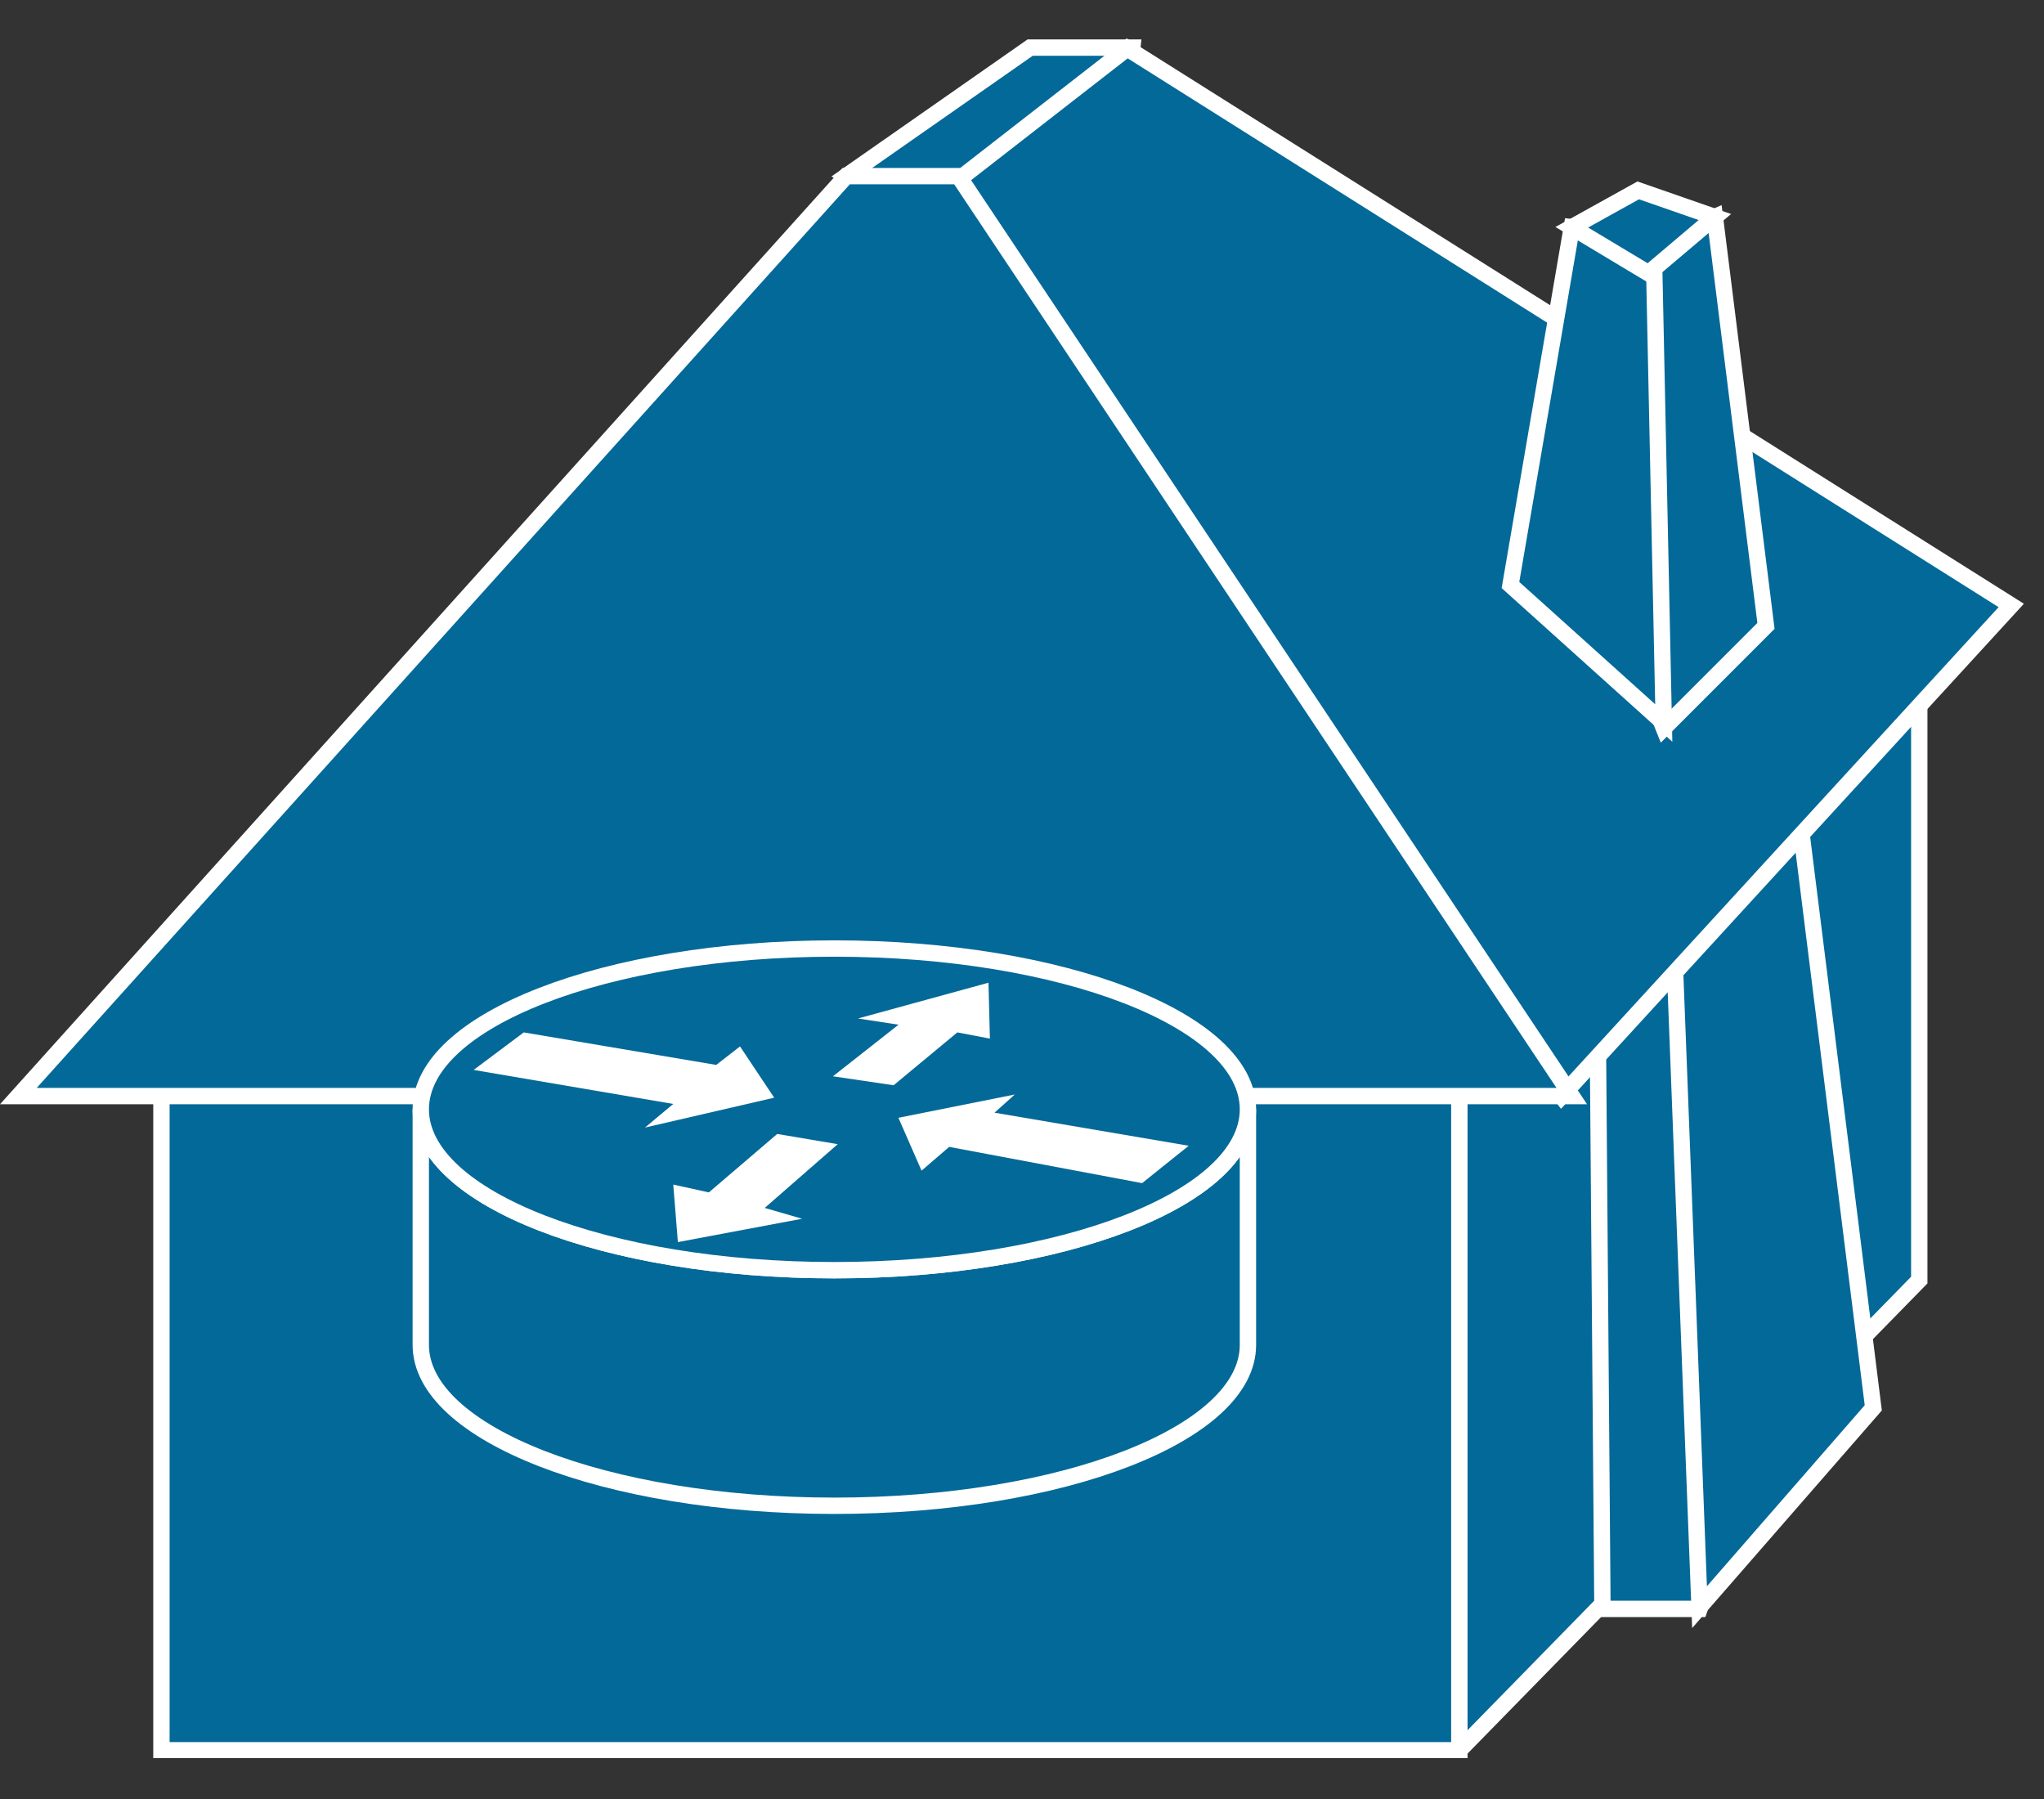 <?xml version="1.0" encoding="UTF-8" standalone="no"?>
<svg
   xmlns:dc="http://purl.org/dc/elements/1.1/"
   xmlns:cc="http://creativecommons.org/ns#"
   xmlns:rdf="http://www.w3.org/1999/02/22-rdf-syntax-ns#"
   xmlns:svg="http://www.w3.org/2000/svg"
   xmlns="http://www.w3.org/2000/svg"
   viewBox="0 0 62.5 55"
   height="55"
   width="62.5"
   xml:space="preserve"
   version="1.1"
   id="svg2"><rect x="0" y="0" width="62.5" height="55" fill="#333333" stroke="none"/><defs
     id="defs6"><clipPath
       id="clipPath18"
       clipPathUnits="userSpaceOnUse"><path
         id="path20"
         d="M 0,10 0,431 495,431 495,10 0,10 Z" /></clipPath></defs><g
     transform="matrix(1.25,0,0,-1.25,0,55)"
     id="g10"><g
       transform="scale(0.1,0.1)"
       id="g12"><g
         id="g14"><g
           clip-path="url(#clipPath18)"
           id="g16"><path
             id="path22"
             style="fill:#036998;fill-opacity:1;fill-rule:nonzero;stroke:none"
             d="m 206.988,396.918 45,31.441 25,0 -2.5,-23.941 -32.5,-30 -35,22.5" /><path
             id="path24"
             style="fill:none;stroke:#ffffff;stroke-width:4;stroke-linecap:butt;stroke-linejoin:miter;stroke-miterlimit:4;stroke-dasharray:none;stroke-opacity:1"
             d="m 206.988,396.918 45,31.441 25,0 -2.5,-23.941 -32.5,-30 -35,22.5 z" /><path
             id="path26"
             style="fill:#036998;fill-opacity:1;fill-rule:nonzero;stroke:none"
             d="m 39.488,11.918 317.5,0 0,172.5 -317.5,0 0,-172.5 z" /><path
             id="path28"
             style="fill:none;stroke:#ffffff;stroke-width:4;stroke-linecap:butt;stroke-linejoin:miter;stroke-miterlimit:4;stroke-dasharray:none;stroke-opacity:1"
             d="m 39.488,11.918 317.5,0 0,172.5 -317.5,0 0,-172.5 z" /><path
             id="path30"
             style="fill:#036998;fill-opacity:1;fill-rule:nonzero;stroke:none"
             d="m 356.988,184.418 112.5,107.5 0,-165 -112.5,-115 0,172.5" /><path
             id="path32"
             style="fill:none;stroke:#ffffff;stroke-width:4;stroke-linecap:butt;stroke-linejoin:miter;stroke-miterlimit:4;stroke-dasharray:none;stroke-opacity:1"
             d="m 356.988,184.418 112.5,107.5 0,-165 -112.5,-115 0,172.5 z" /><path
             id="path34"
             style="fill:#036998;fill-opacity:1;fill-rule:nonzero;stroke:none"
             d="m 415.738,46.488 -23.75,0 -1.25,155.43 18.75,7.5 11.25,-10 2.5,-131.25 -7.5,-21.68" /><path
             id="path36"
             style="fill:none;stroke:#ffffff;stroke-width:4;stroke-linecap:butt;stroke-linejoin:miter;stroke-miterlimit:4;stroke-dasharray:none;stroke-opacity:1"
             d="m 415.738,46.488 -23.75,0 -1.25,155.43 18.75,7.5 11.25,-10 2.5,-131.25 -7.5,-21.68 z" /><path
             id="path38"
             style="fill:#036998;fill-opacity:1;fill-rule:nonzero;stroke:none"
             d="m 409.488,209.418 6.25,-162.5 42.5,48.75 -18.75,150 -30,-36.25" /><path
             id="path40"
             style="fill:none;stroke:#ffffff;stroke-width:4;stroke-linecap:butt;stroke-linejoin:miter;stroke-miterlimit:4;stroke-dasharray:none;stroke-opacity:1"
             d="m 409.488,209.418 6.25,-162.5 42.5,48.75 -18.75,150 -30,-36.25 z" /><path
             id="path42"
             style="fill:#036998;fill-opacity:1;fill-rule:nonzero;stroke:none"
             d="m 381.988,171.918 -162.5,212.5 56.25,43.75 216.25,-136.25 -110,-120" /><path
             id="path44"
             style="fill:none;stroke:#ffffff;stroke-width:4;stroke-linecap:butt;stroke-linejoin:miter;stroke-miterlimit:4;stroke-dasharray:none;stroke-opacity:1"
             d="m 381.988,171.918 -162.5,212.5 56.25,43.75 216.25,-136.25 -110,-120 z" /><path
             id="path46"
             style="fill:#036998;fill-opacity:1;fill-rule:nonzero;stroke:none"
             d="m 406.988,261.918 25,25 -12.5,100 -22.5,-10 0,-90 10,-25" /><path
             id="path48"
             style="fill:none;stroke:#ffffff;stroke-width:4;stroke-linecap:butt;stroke-linejoin:miter;stroke-miterlimit:4;stroke-dasharray:none;stroke-opacity:1"
             d="m 406.988,261.918 25,25 -12.5,100 -22.5,-10 0,-90 10,-25 z" /><path
             id="path50"
             style="fill:#036998;fill-opacity:1;fill-rule:nonzero;stroke:none"
             d="m 369.488,296.918 37.5,-33.75 -2.5,118.75 -20,2.5 -15,-87.5" /><path
             id="path52"
             style="fill:none;stroke:#ffffff;stroke-width:4;stroke-linecap:butt;stroke-linejoin:miter;stroke-miterlimit:4;stroke-dasharray:none;stroke-opacity:1"
             d="m 369.488,296.918 37.5,-33.75 -2.5,118.75 -20,2.5 -15,-87.5 z" /><path
             id="path54"
             style="fill:#036998;fill-opacity:1;fill-rule:nonzero;stroke:none"
             d="m 384.488,384.418 18.75,-11.25 16.25,13.75 -18.75,6.52 -16.25,-9.02" /><path
             id="path56"
             style="fill:none;stroke:#ffffff;stroke-width:4;stroke-linecap:butt;stroke-linejoin:miter;stroke-miterlimit:4;stroke-dasharray:none;stroke-opacity:1"
             d="m 384.488,384.418 18.75,-11.25 16.25,13.75 -18.75,6.52 -16.25,-9.02 z" /><path
             id="path58"
             style="fill:#036998;fill-opacity:1;fill-rule:nonzero;stroke:none"
             d="m 234.488,396.918 150,-225 -380,0 202.5,225 27.5,0" /><path
             id="path60"
             style="fill:none;stroke:#ffffff;stroke-width:4;stroke-linecap:butt;stroke-linejoin:miter;stroke-miterlimit:4;stroke-dasharray:none;stroke-opacity:1"
             d="m 234.488,396.918 150,-225 -380,0 202.5,225 27.5,0 z" /><path
             id="path62"
             style="fill:#036998;fill-opacity:1;fill-rule:nonzero;stroke:none"
             d="m 305.27,168.68 c 0,-21.723 -45.309,-39.344 -101.168,-39.344 -55.864,0 -101.172,17.621 -101.172,39.344 l 0,-57.621 c 0,-21.723 45.308,-39.34 101.172,-39.34 55.859,0 101.168,17.617 101.168,39.34 l 0,57.621" /><path
             id="path64"
             style="fill:none;stroke:#ffffff;stroke-width:4;stroke-linecap:butt;stroke-linejoin:miter;stroke-miterlimit:4;stroke-dasharray:none;stroke-opacity:1"
             d="m 305.27,168.68 c 0,-21.723 -45.309,-39.344 -101.168,-39.344 -55.864,0 -101.172,17.621 -101.172,39.344 l 0,-57.621 c 0,-21.723 45.308,-39.34 101.172,-39.34 55.859,0 101.168,17.617 101.168,39.34 l 0,57.621 z" /><path
             id="path66"
             style="fill:#036998;fill-opacity:1;fill-rule:nonzero;stroke:none"
             d="m 204.102,129.336 c 55.859,0 101.168,17.621 101.168,39.344 0,21.75 -45.309,39.328 -101.168,39.328 -55.864,0 -101.172,-17.578 -101.172,-39.328 0,-21.723 45.308,-39.344 101.172,-39.344" /><path
             id="path68"
             style="fill:none;stroke:#ffffff;stroke-width:4;stroke-linecap:butt;stroke-linejoin:miter;stroke-miterlimit:4;stroke-dasharray:none;stroke-opacity:1"
             d="m 204.102,129.336 c 55.859,0 101.168,17.621 101.168,39.344 0,21.75 -45.309,39.328 -101.168,39.328 -55.864,0 -101.172,-17.578 -101.172,-39.328 0,-21.723 45.308,-39.344 101.172,-39.344 z" /><path
             id="path70"
             style="fill:#ffffff;fill-opacity:1;fill-rule:nonzero;stroke:none"
             d="m 181.02,184.066 8.359,-12.539 -31.609,-7.308 6.921,5.777 -48.832,8.32 12.262,9.18 47.078,-7.957 5.821,4.527" /><path
             id="path72"
             style="fill:#ffffff;fill-opacity:1;fill-rule:nonzero;stroke:none"
             d="m 225.43,153.68 -5.66,12.929 28.468,5.7 -4.957,-4.45 47.5,-8.089 -11.402,-9.141 -47.188,8.867 -6.761,-5.816" /><path
             id="path74"
             style="fill:#ffffff;fill-opacity:1;fill-rule:nonzero;stroke:none"
             d="m 209.879,190.898 31.922,8.75 0.347,-13.671 -7.968,1.519 -15.59,-12.93 -14.84,2.192 16.051,12.621 -9.922,1.519" /><path
             id="path76"
             style="fill:#ffffff;fill-opacity:1;fill-rule:nonzero;stroke:none"
             d="m 196.211,141.918 -30.391,-5.711 -1.129,14.07 8.707,-1.918 16.723,14.297 14.801,-2.5 -17.852,-15.59 9.141,-2.648" /></g></g></g></g></svg>